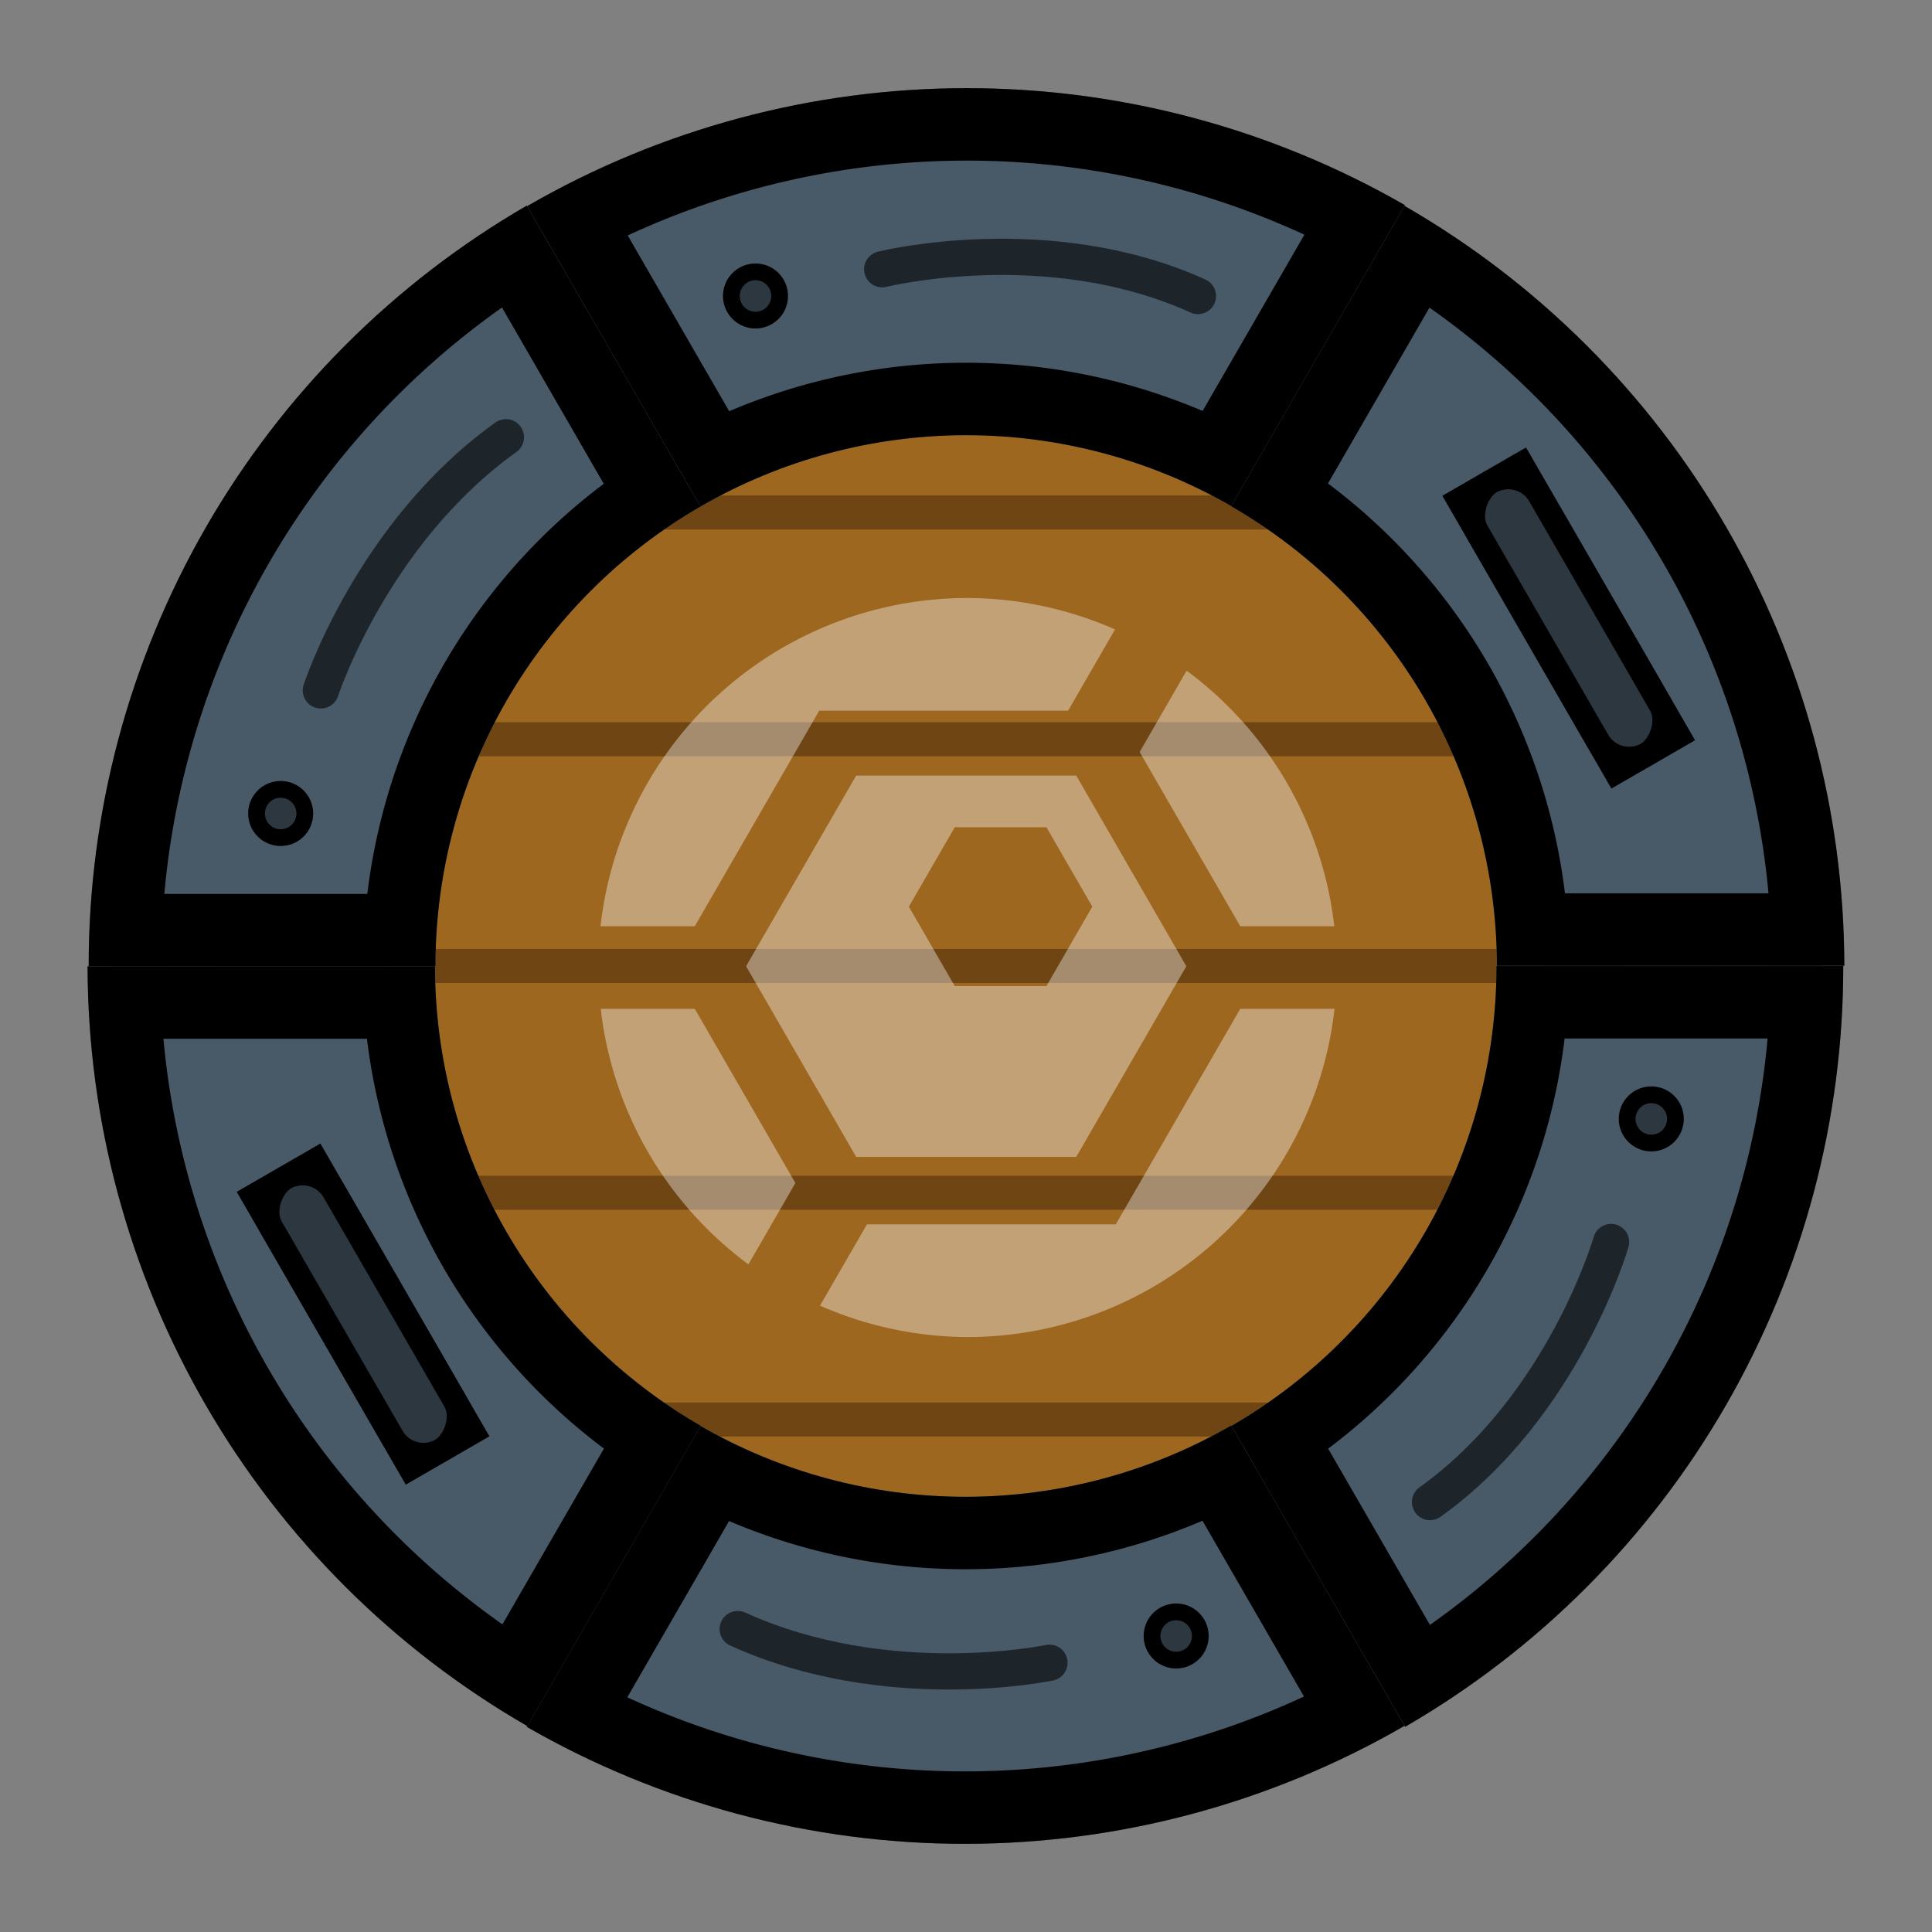 <?xml version="1.0" encoding="UTF-8" standalone="no"?>
<svg
   xmlns:dc="http://purl.org/dc/elements/1.1/"
   xmlns:cc="http://creativecommons.org/ns#"
   xmlns:rdf="http://www.w3.org/1999/02/22-rdf-syntax-ns#"
   xmlns:svg="http://www.w3.org/2000/svg"
   xmlns="http://www.w3.org/2000/svg"
   xmlns:sodipodi="http://sodipodi.sourceforge.net/DTD/sodipodi-0.dtd"
   xmlns:inkscape="http://www.inkscape.org/namespaces/inkscape"
   width="160"
   height="160"
   viewBox="0 0 42.333 42.333"
   version="1.1"
   id="svg108"
   sodipodi:docname="map-class-shell-01b.svg"
   inkscape:version="0.92.2 (5c3e80d, 2017-08-06)">
  <rect x="0" y="0" width="42.333" height="42.333" fill="#808080" stroke="none"/>
  <sodipodi:namedview
     pagecolor="#ffffff"
     bordercolor="#666666"
     borderopacity="1"
     objecttolerance="10"
     gridtolerance="10"
     guidetolerance="10"
     inkscape:pageopacity="0"
     inkscape:pageshadow="2"
     inkscape:window-width="1920"
     inkscape:window-height="1017"
     id="namedview110"
     showgrid="true"
     inkscape:zoom="2.95"
     inkscape:cx="83.575191"
     inkscape:cy="85.522188"
     inkscape:window-x="1912"
     inkscape:window-y="-8"
     inkscape:window-maximized="1"
     inkscape:current-layer="svg108">
    <inkscape:grid
       type="xygrid"
       id="grid1387"
       empspacing="4"
       spacingy="1.058"
       spacingx="1.058" />
  </sodipodi:namedview>
  <defs
     id="defs26">
    <clipPath
       clipPathUnits="userSpaceOnUse"
       id="clipPath1343">
      <path
         style="fill:#454111;fill-opacity:0.631;stroke:none;stroke-width:2.265;stroke-linecap:butt;stroke-linejoin:round;stroke-miterlimit:4;stroke-dasharray:none;stroke-opacity:1;paint-order:normal"
         d="M 21.148,1.93 A 19.248,19.248 0 0 0 4.499,11.566 l 6.58,3.799 A 11.637,11.637 0 0 1 21.148,9.542 Z"
         id="path1345"
         inkscape:connector-curvature="0" />
    </clipPath>
    <clipPath
       id="h-7-7">
      <path
         style="fill:#2b2b2b;stroke-width:3.757;stroke-linecap:round;stroke-miterlimit:10"
         inkscape:connector-curvature="0"
         stroke-miterlimit="10"
         d="M 17.462,3.704 H 24.87 V 5.821 H 17.462 Z"
         id="path23-8-8" />
    </clipPath>
  </defs>
  <g
     id="g1407"
     transform="rotate(90,21.166,21.166)">
    <path
       style="fill:#272727;fill-opacity:1;stroke:none;stroke-width:1.968;stroke-opacity:1"
       inkscape:connector-curvature="0"
       id="path1403"
       d="m 15.928,38.538 c 2.063,1.835 8.413,1.835 10.477,10e-7 l -10e-7,-1.497 H 15.928 Z"
       clip-path="none"
       sodipodi:nodetypes="ccccc" />
    <path
       sodipodi:nodetypes="ccccc"
       clip-path="none"
       d="m 26.405,3.795 c -2.063,-1.835 -8.413,-1.835 -10.477,-3e-7 l 10e-7,1.497 10.477,3e-7 z"
       id="path1405"
       inkscape:connector-curvature="0"
       style="fill:#272727;fill-opacity:1;stroke:none;stroke-width:1.968;stroke-opacity:1" />
  </g>
  <g
     id="g1401"
     style="fill:#272727;fill-opacity:1">
    <path
       sodipodi:nodetypes="ccccc"
       clip-path="none"
       d="m 15.928,38.538 c 2.063,1.835 8.413,1.835 10.477,10e-7 l -10e-7,-1.497 H 15.928 Z"
       id="path1397"
       inkscape:connector-curvature="0"
       style="fill:#272727;fill-opacity:1;stroke:none;stroke-width:1.968;stroke-opacity:1" />
    <path
       style="fill:#272727;fill-opacity:1;stroke:none;stroke-width:1.968;stroke-opacity:1"
       inkscape:connector-curvature="0"
       id="path1393"
       d="m 26.405,3.795 c -2.063,-1.835 -8.413,-1.835 -10.477,-3e-7 l 10e-7,1.497 10.477,3e-7 z"
       clip-path="none"
       sodipodi:nodetypes="ccccc" />
  </g>
  <circle
     id="circle2"
     transform="rotate(-90)"
     r="16.414"
     cy="21.166"
     cx="-21.166"
     style="fill:none;stroke:#563a1e;stroke-width:2.251;stroke-opacity:1" />
  <circle
     id="circle4"
     transform="rotate(-90)"
     r="15.435"
     cy="21.166"
     cx="-21.166"
     style="fill:#9e6720;stroke:#2c3740;stroke-width:1.862;stroke-opacity:1;fill-opacity:1" />
  <path
     id="path6"
     d="M 7.255,21.166 H 35.078 M 8.249,16.198 H 34.084 M 11.23,11.23 H 31.103 M 8.249,26.135 H 34.084 m -22.853,4.968 H 31.103"
     inkscape:connector-curvature="0"
     style="fill:none;stroke:#291500;stroke-width:0.745;stroke-opacity:0.414" />
  <circle
     id="circle8"
     transform="rotate(-90)"
     r="13.615"
     cy="21.166"
     cx="-21.166"
     style="fill:none;stroke:#462300;stroke-width:1.867;stroke-opacity:1" />
  <g
     id="g1118">
    <g
       transform="rotate(60,21.152,21.155)"
       id="g995">
      <path
         transform="rotate(90,21.172,21.175)"
         clip-path="url(#clipPath1343)"
         style="fill:#485967;fill-opacity:1;stroke:#000000;stroke-width:3.175;stroke-linecap:butt;stroke-linejoin:round;stroke-miterlimit:4;stroke-dasharray:none;stroke-opacity:1;paint-order:normal"
         d="M 21.148,1.93 A 19.248,19.248 0 0 0 4.499,11.566 l 6.58,3.799 A 11.637,11.637 0 0 1 21.148,9.542 Z"
         id="path977"
         inkscape:connector-curvature="0" />
      <circle
         transform="rotate(-15)"
         cx="27.961"
         cy="17.658"
         id="circle979"
         r="0.529"
         style="fill:#2c3740;fill-opacity:1;stroke:#000000;stroke-width:0.367;stroke-linecap:round" />
      <path
         sodipodi:nodetypes="cc"
         inkscape:connector-curvature="0"
         id="path981"
         d="m 33.474,11.931 c 0,0 2.6,2.694 2.951,6.285"
         style="fill:none;stroke:#0e1011;stroke-width:0.794;stroke-linecap:round;stroke-linejoin:miter;stroke-miterlimit:4;stroke-dasharray:none;stroke-opacity:0.706" />
    </g>
    <g
       transform="rotate(180,21.154,21.167)"
       id="g1008">
      <path
         transform="rotate(30,21.166,21.166)"
         clip-path="url(#clipPath1343)"
         style="fill:#485967;fill-opacity:1;stroke:#000000;stroke-width:3.175;stroke-linecap:butt;stroke-linejoin:round;stroke-miterlimit:4;stroke-dasharray:none;stroke-opacity:1;paint-order:normal"
         d="M 21.148,1.93 A 19.248,19.248 0 0 0 4.499,11.566 l 6.58,3.799 A 11.637,11.637 0 0 1 21.148,9.542 Z"
         id="path1002"
         inkscape:connector-curvature="0" />
      <circle
         transform="rotate(-75)"
         cx="-1.986"
         cy="17.652"
         id="circle1004"
         r="0.529"
         style="fill:#2c3740;fill-opacity:1;stroke:#000000;stroke-width:0.367;stroke-linecap:round" />
      <path
         sodipodi:nodetypes="cc"
         inkscape:connector-curvature="0"
         id="path1006"
         d="m 19.313,5.901 c 0,0 3.546,-0.753 6.831,0.738"
         style="fill:none;stroke:#0e1011;stroke-width:0.794;stroke-linecap:round;stroke-linejoin:miter;stroke-miterlimit:4;stroke-dasharray:none;stroke-opacity:0.706" />
    </g>
    <g
       id="g1024"
       transform="rotate(-60,21.162,21.151)">
      <path
         inkscape:connector-curvature="0"
         id="path1018"
         d="M 21.148,1.93 A 19.248,19.248 0 0 0 4.499,11.566 l 6.58,3.799 A 11.637,11.637 0 0 1 21.148,9.542 Z"
         style="fill:#485967;fill-opacity:1;stroke:#000000;stroke-width:3.175;stroke-linecap:butt;stroke-linejoin:round;stroke-miterlimit:4;stroke-dasharray:none;stroke-opacity:1;paint-order:normal"
         clip-path="url(#clipPath1343)"
         transform="rotate(30,21.166,21.166)" />
      <circle
         style="fill:#2c3740;fill-opacity:1;stroke:#000000;stroke-width:0.367;stroke-linecap:round"
         r="0.529"
         id="circle1020"
         cy="17.652"
         cx="-1.986"
         transform="rotate(-75)" />
      <path
         style="fill:none;stroke:#0e1011;stroke-width:0.794;stroke-linecap:round;stroke-linejoin:miter;stroke-miterlimit:4;stroke-dasharray:none;stroke-opacity:0.706"
         d="m 19.313,5.901 c 0,0 3.546,-0.753 6.831,0.738"
         id="path1022"
         inkscape:connector-curvature="0"
         sodipodi:nodetypes="cc" />
    </g>
    <g
       transform="rotate(-60,21.179,21.164)"
       id="g1032">
      <path
         transform="rotate(90,21.172,21.175)"
         clip-path="url(#clipPath1343)"
         style="fill:#485967;fill-opacity:1;stroke:#000000;stroke-width:3.175;stroke-linecap:butt;stroke-linejoin:round;stroke-miterlimit:4;stroke-dasharray:none;stroke-opacity:1;paint-order:normal"
         d="M 21.148,1.93 A 19.248,19.248 0 0 0 4.499,11.566 l 6.58,3.799 A 11.637,11.637 0 0 1 21.148,9.542 Z"
         id="path1026"
         inkscape:connector-curvature="0" />
      <circle
         transform="rotate(-15)"
         cx="27.961"
         cy="17.658"
         id="circle1028"
         r="0.529"
         style="fill:#2c3740;fill-opacity:1;stroke:#000000;stroke-width:0.367;stroke-linecap:round" />
      <path
         sodipodi:nodetypes="cc"
         inkscape:connector-curvature="0"
         id="path1030"
         d="m 33.474,11.931 c 0,0 2.6,2.694 2.951,6.285"
         style="fill:none;stroke:#0e1011;stroke-width:0.794;stroke-linecap:round;stroke-linejoin:miter;stroke-miterlimit:4;stroke-dasharray:none;stroke-opacity:0.707" />
    </g>
    <g
       transform="rotate(60,21.199,21.185)"
       id="g1040">
      <g
         id="g994">
        <g
           id="g1000"
           transform="translate(0.016,0.036)">
          <path
             transform="rotate(30,21.166,21.166)"
             clip-path="url(#clipPath1343)"
             style="fill:#485967;fill-opacity:1;stroke:#000000;stroke-width:3.175;stroke-linecap:butt;stroke-linejoin:round;stroke-miterlimit:4;stroke-dasharray:none;stroke-opacity:1;paint-order:normal"
             d="M 21.148,1.93 A 19.248,19.248 0 0 0 4.499,11.566 l 6.58,3.799 A 11.637,11.637 0 0 1 21.148,9.542 Z"
             id="path1341"
             inkscape:connector-curvature="0" />
        </g>
        <rect
           style="fill:#2c3740;fill-opacity:1;stroke:#000000;stroke-width:1.058;stroke-linecap:round;stroke-miterlimit:10"
           ry="1.058"
           rx="1.058"
           clip-path="url(#h-7-7)"
           width="7.408"
           height="2.117"
           x="17.462"
           y="3.704"
           transform="translate(5e-4,1.192)"
           stroke-miterlimit="10"
           id="rect985" />
      </g>
      <g
         id="g999">
        <path
           inkscape:connector-curvature="0"
           id="path1010"
           d="M 21.148,1.93 A 19.248,19.248 0 0 0 4.499,11.566 l 6.58,3.799 A 11.637,11.637 0 0 1 21.148,9.542 Z"
           style="fill:#485967;fill-opacity:1;stroke:#000000;stroke-width:3.175;stroke-linecap:butt;stroke-linejoin:round;stroke-miterlimit:4;stroke-dasharray:none;stroke-opacity:1;paint-order:normal"
           clip-path="url(#clipPath1343)"
           transform="rotate(-150,21.164,21.189)" />
        <rect
           id="rect1036"
           stroke-miterlimit="10"
           transform="translate(5e-4,31.696)"
           y="3.704"
           x="17.462"
           height="2.117"
           width="7.408"
           clip-path="url(#h-7-7)"
           rx="1.058"
           ry="1.058"
           style="fill:#2c3740;fill-opacity:1;stroke:#000000;stroke-width:1.058;stroke-linecap:round;stroke-miterlimit:10" />
      </g>
    </g>
  </g>
  <g
     id="g1395"
     style="fill:#ffffff;fill-opacity:0.384"
     transform="matrix(0.854,0,0,0.854,3.095,3.095)">
    <path
       inkscape:connector-curvature="0"
       id="path1065"
       transform="scale(0.265)"
       d="M 80,44.223 A 35.778,35.778 0 0 0 44.465,76 H 53.594 L 65.643,55.131 H 89.738 L 94.281,47.264 A 35.778,35.778 0 0 0 80,44.223 Z m 21.213,7.037 -4.545,7.873 L 106.406,76 h 9.104 A 35.778,35.778 0 0 0 101.213,51.26 Z M 44.49,84 a 35.778,35.778 0 0 0 14.297,24.74 L 63.332,100.867 53.594,84 Z m 61.916,0 -12.049,20.869 H 70.262 l -4.543,7.867 A 35.778,35.778 0 0 0 80,115.777 35.778,35.778 0 0 0 115.535,84 Z"
       style="fill:#ffffff;fill-opacity:0.384;stroke:none;stroke-width:2.797;stroke-linecap:round;stroke-linejoin:round;stroke-miterlimit:4;stroke-dasharray:none;stroke-opacity:0.706;paint-order:normal" />
    <path
       inkscape:connector-curvature="0"
       id="path1083"
       d="m 23.99,16.276 -5.647,-1.9e-5 -2.824,4.891 2.824,4.891 5.647,1.9e-5 2.824,-4.891 z m -0.765,1.325 1.177,2.037 -1.177,2.038 -2.353,-2.21e-4 -1.177,-2.037 1.177,-2.038 z"
       style="fill:#ffffff;fill-opacity:0.384;stroke:none;stroke-width:2.534;stroke-linecap:butt;stroke-linejoin:round;stroke-miterlimit:4;stroke-dasharray:none;stroke-opacity:1;paint-order:normal" />
  </g>
</svg>
